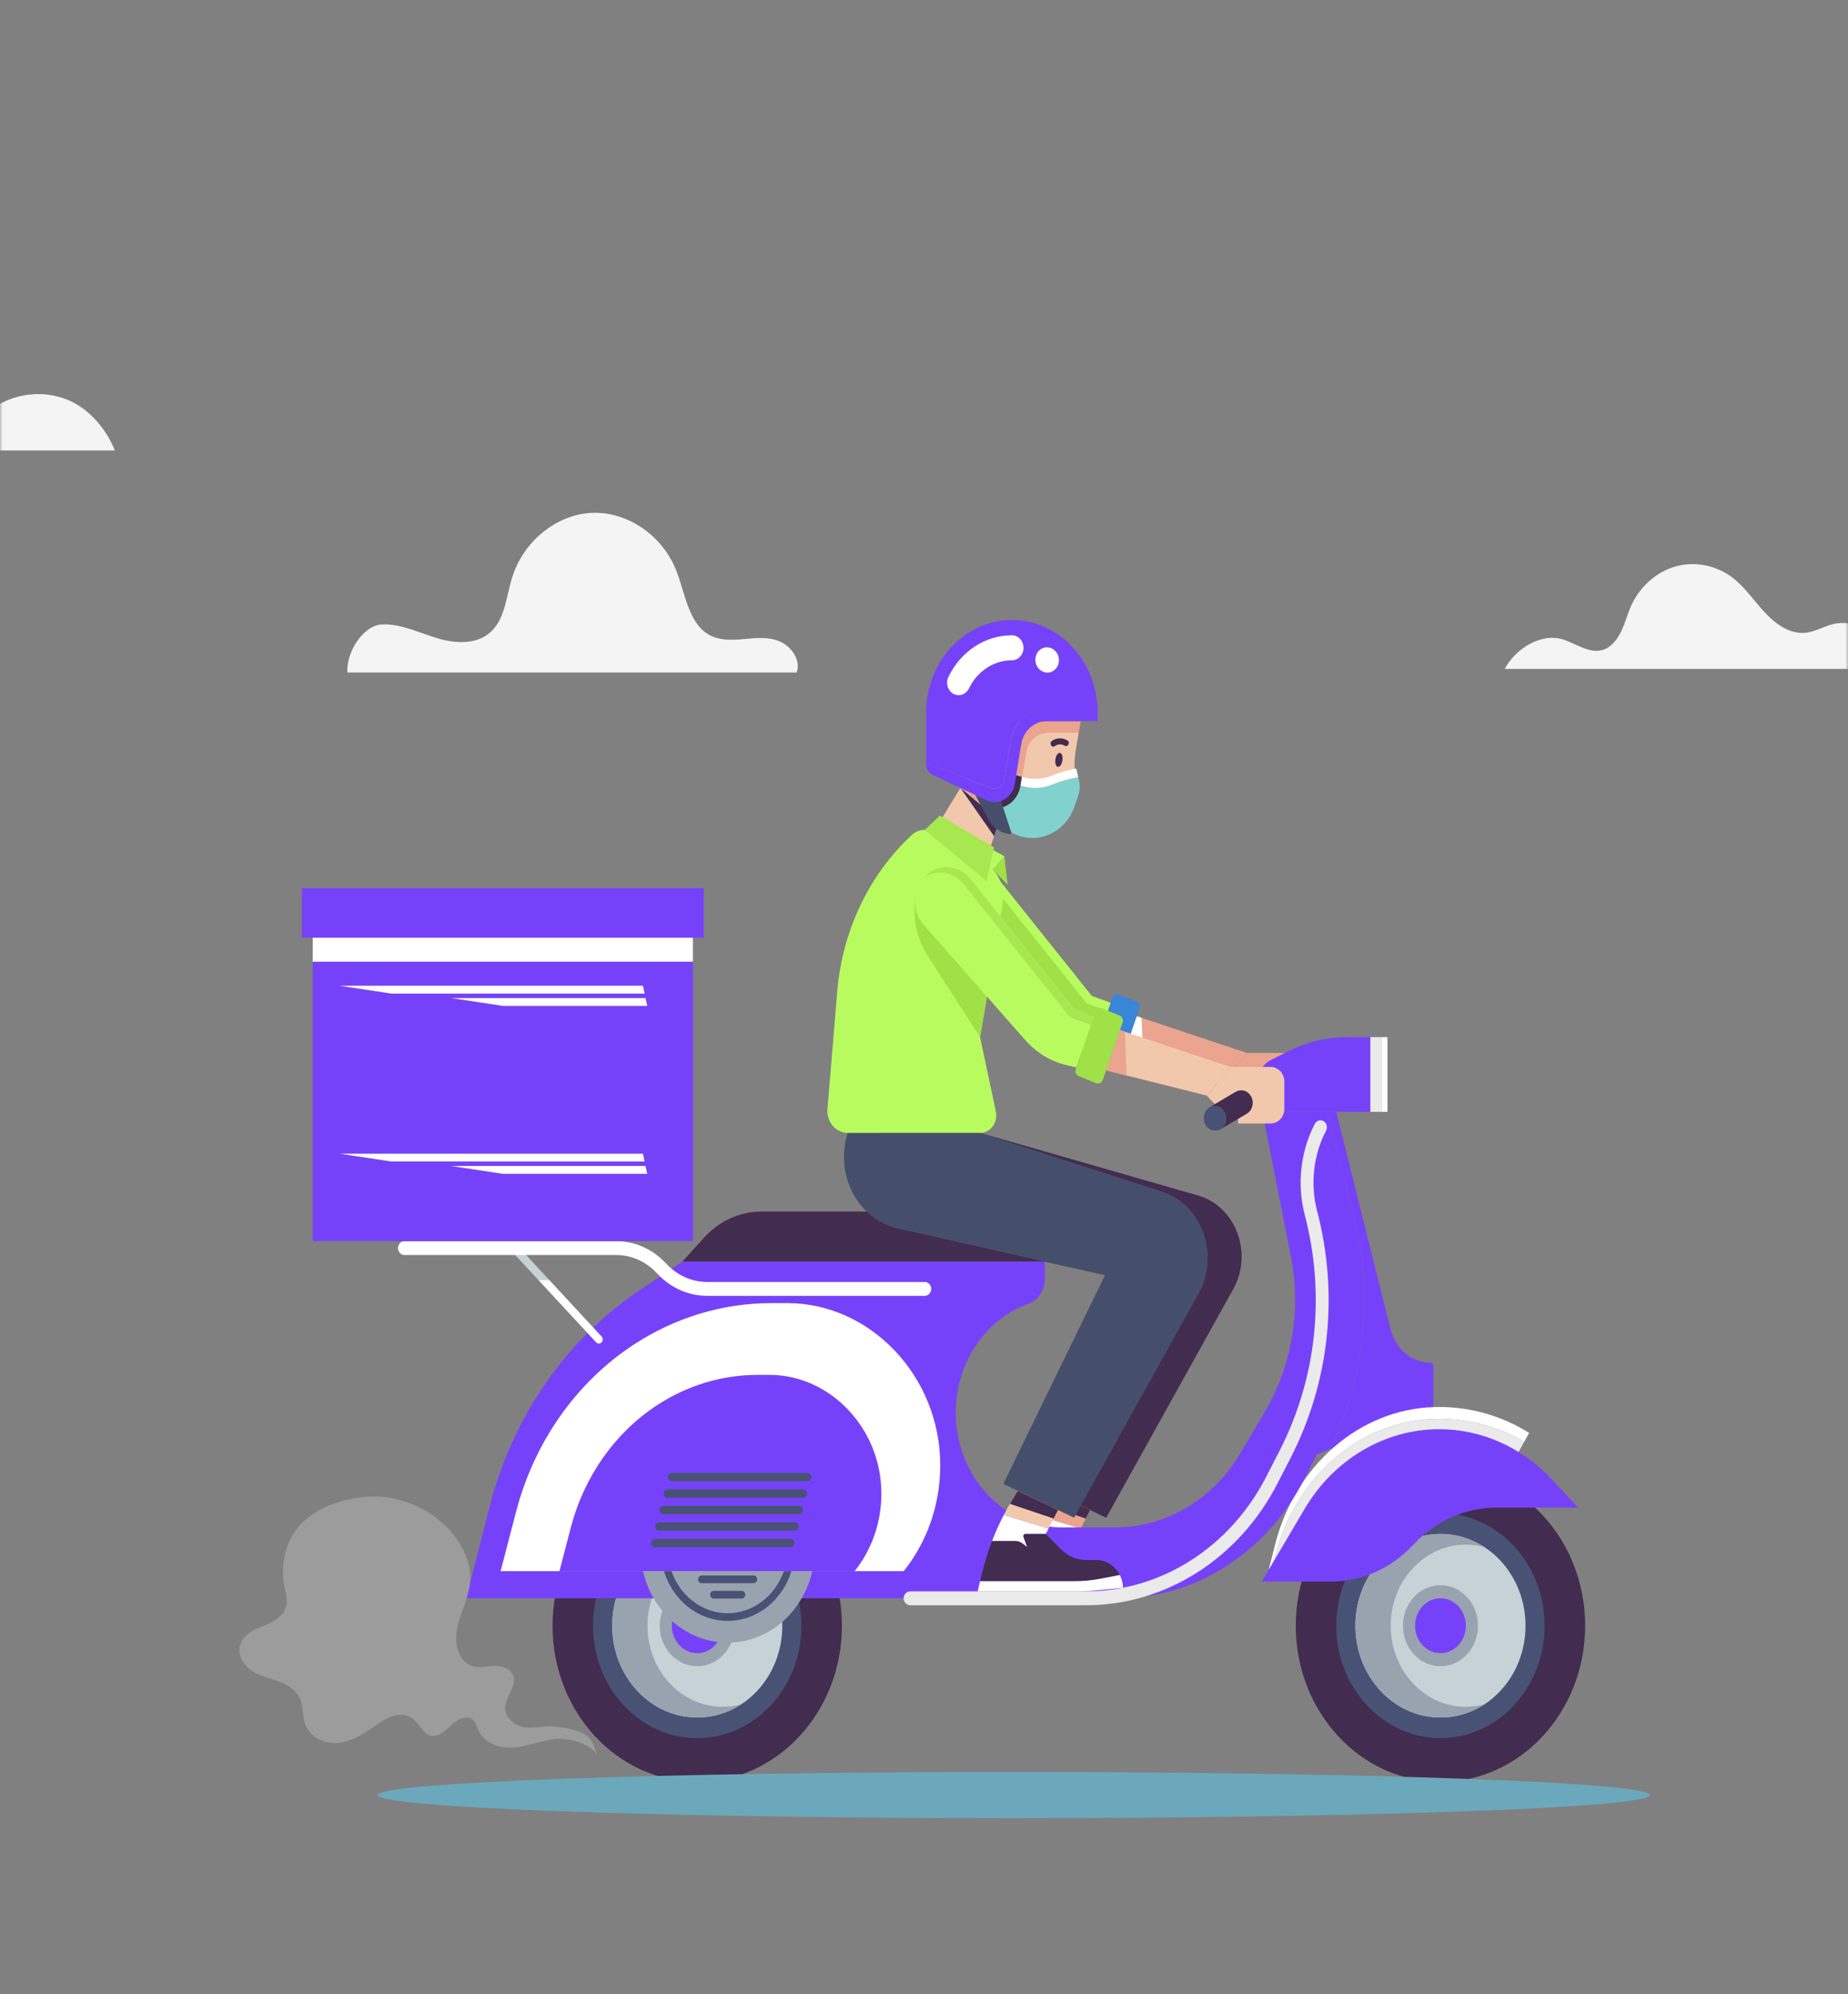 <svg width="342" height="369" viewBox="0 0 342 369" fill="none" xmlns="http://www.w3.org/2000/svg">
<rect x="0" y="0" width="342" height="369" fill="#808080" stroke="none"/>
<g clip-path="url(#clip0_1_20)">
<mask id="mask0_1_20" style="mask-type:luminance" maskUnits="userSpaceOnUse" x="0" y="0" width="342" height="369">
<path d="M0 0H342V369H0V0Z" fill="white"/>
</mask>
<g mask="url(#mask0_1_20)">
<path d="M64.29 124.434H147.44C148.261 122.177 146.485 119.678 144.416 118.734C142.347 117.79 140.002 118.033 137.763 118.238C135.525 118.443 133.146 118.563 131.164 117.421C127.333 115.213 126.816 109.672 125.073 105.379C122.465 98.952 115.994 94.597 109.497 94.896C103 95.195 96.897 100.128 94.805 106.772C93.726 110.198 93.506 114.215 91.061 116.693C88.491 119.298 84.436 119.13 81.035 118.122C77.634 117.115 74.309 115.426 70.783 115.53C67.258 115.633 64.051 120.638 64.29 124.434Z" fill="#F4F4F4"/>
<path d="M-54.76 83.346H21.257C19.552 79.092 16.158 75.323 12.097 73.812C8.036 72.302 3.393 72.72 -0.379 74.937C-2.697 76.299 -4.786 78.336 -7.396 78.757C-11.506 79.421 -15.04 75.943 -18.517 73.487C-24.421 69.317 -31.839 67.72 -38.775 69.126C-45.71 70.532 -50.662 77.148 -54.76 83.346Z" fill="#F4F4F4"/>
<path d="M278.482 123.769H349.46C349.217 121.3 347.729 118.407 345.864 116.951C344 115.495 341.553 114.94 339.303 115.463C337.548 115.871 335.928 116.893 334.142 117.081C331.333 117.377 328.697 115.556 326.687 113.419C324.678 111.282 323.013 108.741 320.725 106.959C317.736 104.63 313.778 103.81 310.202 104.779C306.625 105.748 303.496 108.488 301.881 112.064C301.187 113.601 300.764 115.268 300.042 116.79C299.32 118.311 298.211 119.738 296.693 120.227C294.162 121.042 291.672 119.06 289.13 118.286C285.247 117.104 280.459 119.974 278.482 123.769Z" fill="#F4F4F4"/>
<path d="M230.782 194.833H238.253C239.643 194.833 240.771 196.049 240.771 197.55V202.586C240.771 204.087 239.643 205.303 238.253 205.303H232.205V203.3C230.383 203.3 228.635 202.519 227.346 201.128L226.438 200.148L230.782 194.833Z" fill="#EBA48E"/>
<path d="M230.782 194.833L226.438 200.148L207.783 195.469L210.363 188.023L230.782 194.833Z" fill="#EBA48E"/>
<path d="M210.363 188.022L211.274 188.326L211.569 196.419L207.782 195.469L210.363 188.022Z" fill="white"/>
<path d="M174.644 159.222C177.104 157.14 180.647 157.512 182.689 160.067L202.041 184.285L205.538 185.557L202.289 194.935L200.454 194.506C197.55 193.827 194.902 192.222 192.854 189.9L174.017 168.544C171.637 165.845 171.928 161.522 174.644 159.222Z" fill="#9FE146"/>
<path d="M202.186 195.233L202.289 194.935L205.539 185.558L205.86 184.631C206.044 184.099 206.593 183.829 207.085 184.028L210.284 185.318C210.777 185.518 211.026 186.109 210.842 186.64L210.582 187.392L207.542 196.162L207.168 197.243C206.984 197.774 206.435 198.044 205.943 197.845L202.744 196.555C202.252 196.356 202.002 195.765 202.186 195.233Z" fill="#3985D7"/>
<path d="M181.466 161.076C179.666 158.823 176.662 158.217 174.229 159.614C174.362 159.479 174.498 159.347 174.644 159.223C177.104 157.14 180.648 157.512 182.689 160.067L202.042 184.285L205.539 185.558L205.017 187.063L201.09 185.634L181.466 161.076Z" fill="#B8FB5F"/>
<path d="M181.38 209.617L221.714 221.199C228.686 223.201 231.938 231.853 228.226 238.529L204.715 280.825L191.624 274.559L210.437 235.961L172.127 227.321C164.715 225.65 160.351 217.335 162.833 209.617H181.38Z" fill="#422C4F"/>
<path d="M193.318 277.445L194.301 275.84L201.74 279.401L199.989 282.841L191.697 280.33C192.205 279.35 192.742 278.385 193.318 277.445Z" fill="#EBA48E"/>
<path d="M195.364 284.372L196.057 286.275L195.133 285.573C194.766 285.294 194.328 285.145 193.88 285.145H189.536C190.169 283.496 190.889 281.888 191.697 280.329L199.989 282.84L199.488 283.823H195.71C195.448 283.823 195.268 284.108 195.364 284.372Z" fill="white"/>
<path d="M204.897 292.567H187.323L187.643 291.227C188.14 289.15 188.778 287.121 189.536 285.145H193.88C194.328 285.145 194.766 285.295 195.133 285.574L196.057 286.275L195.364 284.372C195.268 284.109 195.448 283.824 195.71 283.824H199.488L202.28 286.654C203.545 287.937 205.215 288.651 206.95 288.651H208.853C210.716 288.651 212.341 289.771 213.178 291.427L209.554 292.124C208.017 292.419 206.458 292.567 204.897 292.567Z" fill="#422C4F"/>
<path d="M204.896 292.567C206.457 292.567 208.017 292.419 209.554 292.124L213.178 291.427C213.533 292.131 213.75 292.928 213.778 293.781L208.241 294.322C207.366 294.407 206.487 294.451 205.608 294.451H186.873L187.323 292.567H204.896Z" fill="white"/>
<path d="M194.301 275.84L201.74 279.401L200.936 280.98L192.837 278.254L194.301 275.84Z" fill="#422C4F"/>
<path d="M243.608 205.722H245.512L250.413 224.426C254.25 239.069 252.694 254.729 246.101 268.148L243.712 269.119L243.608 205.722Z" fill="#7642F9"/>
<path d="M250.413 224.426L245.512 205.722H247.297L257.356 246.005C258.262 249.632 261.31 252.153 264.792 252.153C265.055 252.153 265.268 252.383 265.268 252.666V260.355L246.101 268.148C252.694 254.729 254.25 239.069 250.413 224.426Z" fill="#7642F9"/>
<path d="M239.8 300.809C239.8 316.765 251.789 329.701 266.577 329.701C281.366 329.701 293.355 316.765 293.355 300.809C293.355 284.854 281.366 271.918 266.577 271.918C251.789 271.918 239.8 284.854 239.8 300.809Z" fill="#422C4F"/>
<path d="M247.297 300.809C247.297 312.298 255.929 321.611 266.578 321.611C277.226 321.611 285.857 312.298 285.857 300.809C285.857 289.321 277.226 280.008 266.578 280.008C255.929 280.008 247.297 289.321 247.297 300.809Z" fill="#485275"/>
<path d="M250.834 300.809C250.834 310.19 257.882 317.795 266.577 317.795C275.272 317.795 282.32 310.19 282.32 300.809C282.32 291.428 275.272 283.824 266.577 283.824C257.882 283.824 250.834 291.428 250.834 300.809Z" fill="#C6D2D6"/>
<path d="M266.577 283.824C269.549 283.824 272.33 284.714 274.702 286.259C273.607 285.96 272.461 285.8 271.281 285.8C263.598 285.8 257.369 292.52 257.369 300.809C257.369 309.099 263.598 315.818 271.281 315.818C272.461 315.818 273.607 315.658 274.702 315.36C272.33 316.905 269.55 317.795 266.577 317.795C257.882 317.795 250.834 310.19 250.834 300.809C250.834 291.428 257.882 283.824 266.577 283.824Z" fill="#99A2AF"/>
<path d="M259.635 300.809C259.635 304.946 262.743 308.299 266.577 308.299C270.411 308.299 273.52 304.946 273.52 300.809C273.52 296.672 270.411 293.319 266.577 293.319C262.743 293.319 259.635 296.672 259.635 300.809Z" fill="#99A2AF"/>
<path d="M261.874 300.809C261.874 303.612 263.98 305.884 266.577 305.884C269.175 305.884 271.281 303.612 271.281 300.809C271.281 298.006 269.175 295.735 266.577 295.735C263.98 295.735 261.874 298.006 261.874 300.809Z" fill="#7642F9"/>
<path d="M102.256 300.809C102.256 316.765 114.245 329.701 129.033 329.701C143.823 329.701 155.811 316.765 155.811 300.809C155.811 284.854 143.823 271.918 129.033 271.918C114.245 271.918 102.256 284.854 102.256 300.809Z" fill="#422C4F"/>
<path d="M109.753 300.809C109.753 312.298 118.385 321.611 129.033 321.611C139.681 321.611 148.312 312.298 148.312 300.809C148.312 289.321 139.681 280.008 129.033 280.008C118.385 280.008 109.753 289.321 109.753 300.809Z" fill="#485275"/>
<path d="M113.291 300.809C113.291 310.19 120.339 317.795 129.033 317.795C137.728 317.795 144.776 310.19 144.776 300.809C144.776 291.428 137.728 283.824 129.033 283.824C120.339 283.824 113.291 291.428 113.291 300.809Z" fill="#C6D2D6"/>
<path d="M129.033 283.824C132.006 283.824 134.786 284.714 137.158 286.259C136.063 285.96 134.917 285.8 133.737 285.8C126.054 285.8 119.826 292.52 119.826 300.809C119.826 309.099 126.054 315.818 133.737 315.818C134.917 315.818 136.063 315.658 137.158 315.36C134.786 316.905 132.006 317.795 129.033 317.795C120.338 317.795 113.29 310.19 113.29 300.809C113.29 291.428 120.338 283.824 129.033 283.824Z" fill="#99A2AF"/>
<path d="M122.091 300.809C122.091 304.946 125.199 308.299 129.033 308.299C132.867 308.299 135.975 304.946 135.975 300.809C135.975 296.672 132.867 293.319 129.033 293.319C125.199 293.319 122.091 296.672 122.091 300.809Z" fill="#99A2AF"/>
<path d="M124.33 300.809C124.33 303.612 126.436 305.884 129.033 305.884C131.631 305.884 133.737 303.612 133.737 300.809C133.737 298.006 131.631 295.735 129.033 295.735C126.436 295.735 124.33 298.006 124.33 300.809Z" fill="#7642F9"/>
<path d="M265.286 262.544C251.494 263.013 239.699 273.427 236.029 287.78L235.433 290.111L234.785 290.454L236.029 285.591C239.699 271.239 251.494 260.824 265.286 260.355C265.642 260.343 265.999 260.337 266.357 260.337C272.294 260.337 277.99 262.008 282.996 265.128L282.085 266.77C277.303 264.003 271.937 262.527 266.357 262.527C265.999 262.527 265.642 262.532 265.286 262.544Z" fill="white"/>
<path d="M262.768 275.617L235.433 290.111L236.029 287.78C239.699 273.427 251.495 263.013 265.286 262.544C265.643 262.533 265.999 262.527 266.358 262.527C271.937 262.527 277.304 264.003 282.085 266.77L277.175 275.617H262.768Z" fill="#EAEAEA"/>
<path d="M233.491 292.644H246.268C252.012 292.644 257.52 290.182 261.582 285.799C265.643 281.418 271.152 278.956 276.895 278.956H292.044L287.25 273.784C281.709 267.805 274.193 264.447 266.357 264.447C256.263 264.447 246.868 270.005 241.442 279.188L233.491 292.644Z" fill="#7642F9"/>
<path d="M243.608 205.722L248.508 224.427C252.438 239.424 250.713 255.489 243.712 269.12L241.265 273.883C234.338 287.368 221.175 295.735 206.885 295.735H86.277L90.596 278.815C94.858 262.123 104.809 247.783 118.454 238.673L126.264 233.458H193.361V236.621C193.361 238.721 192.119 240.587 190.274 241.257C183.095 243.867 177.941 250.691 177.021 258.803C175.585 271.461 184.739 282.621 196.559 282.621H206.37C215.775 282.621 224.526 277.432 229.567 268.866L234.116 261.137C239.132 252.614 240.847 242.308 238.894 232.435L233.611 205.722H243.608Z" fill="#7642F9"/>
<path d="M126.264 233.457H198.781V224.17H140.955C136.933 224.17 133.082 225.92 130.274 229.025L126.264 233.457Z" fill="#422C4F"/>
<path d="M168.425 297.019H200.984C215.698 297.019 229.271 288.392 236.404 274.505L238.851 269.742C246.053 255.721 247.793 239.503 243.752 224.077C242.451 219.114 243.055 213.693 245.409 209.204C245.732 208.587 245.531 207.803 244.959 207.454C244.386 207.105 243.66 207.323 243.336 207.939C240.673 213.021 239.989 219.158 241.461 224.776C245.331 239.546 243.664 255.073 236.769 268.497L234.322 273.26C227.608 286.331 214.834 294.45 200.984 294.45H168.425C167.767 294.45 167.235 295.025 167.235 295.734C167.235 296.443 167.767 297.019 168.425 297.019Z" fill="#EAEAEA"/>
<path d="M167.245 290.705H92.645L93.787 291.938C95.612 293.906 98.086 295.012 100.667 295.012H159.387C162.494 295.012 165.413 293.412 167.245 290.705Z" fill="#7642F9"/>
<path d="M118.529 286.523C118.529 296.139 125.753 303.934 134.666 303.934C143.578 303.934 150.802 296.139 150.802 286.523C150.802 276.908 143.578 269.113 134.666 269.113C125.753 269.113 118.529 276.908 118.529 286.523Z" fill="#99A2AF"/>
<path d="M134.666 299.913C141.509 299.913 147.076 293.906 147.076 286.524C147.076 279.141 141.509 273.133 134.666 273.133C127.822 273.133 122.255 279.141 122.255 286.524C122.255 293.906 127.822 299.913 134.666 299.913ZM134.666 274.558C140.78 274.558 145.756 279.926 145.756 286.524C145.756 293.121 140.78 298.489 134.666 298.489C128.551 298.489 123.575 293.121 123.575 286.524C123.575 279.926 128.551 274.558 134.666 274.558Z" fill="#485275"/>
<path d="M126.606 287.236H142.724C143.089 287.236 143.385 286.917 143.385 286.524C143.385 286.131 143.089 285.811 142.724 285.811H126.606C126.242 285.811 125.946 286.131 125.946 286.524C125.946 286.917 126.242 287.236 126.606 287.236Z" fill="#485275"/>
<path d="M127.994 284.387H141.337C141.702 284.387 141.997 284.068 141.997 283.674C141.997 283.282 141.702 282.962 141.337 282.962H127.994C127.63 282.962 127.334 283.282 127.334 283.674C127.334 284.068 127.63 284.387 127.994 284.387Z" fill="#485275"/>
<path d="M129.857 281.538H139.474C139.839 281.538 140.134 281.219 140.134 280.825C140.134 280.433 139.839 280.113 139.474 280.113H129.857C129.493 280.113 129.198 280.433 129.198 280.825C129.198 281.219 129.493 281.538 129.857 281.538Z" fill="#485275"/>
<path d="M132.075 278.689H137.256C137.621 278.689 137.916 278.37 137.916 277.977C137.916 277.584 137.621 277.265 137.256 277.265H132.075C131.711 277.265 131.415 277.584 131.415 277.977C131.415 278.37 131.711 278.689 132.075 278.689Z" fill="#485275"/>
<path d="M127.994 290.085H141.337C141.702 290.085 141.997 289.766 141.997 289.373C141.997 288.98 141.702 288.66 141.337 288.66H127.994C127.63 288.66 127.334 288.98 127.334 289.373C127.334 289.766 127.63 290.085 127.994 290.085Z" fill="#485275"/>
<path d="M129.857 292.934H139.474C139.839 292.934 140.134 292.615 140.134 292.222C140.134 291.829 139.839 291.509 139.474 291.509H129.857C129.493 291.509 129.198 291.829 129.198 292.222C129.198 292.615 129.493 292.934 129.857 292.934Z" fill="#485275"/>
<path d="M132.075 295.783H137.256C137.621 295.783 137.916 295.464 137.916 295.071C137.916 294.678 137.621 294.358 137.256 294.358H132.075C131.711 294.358 131.415 294.678 131.415 295.071C131.415 295.464 131.711 295.783 132.075 295.783Z" fill="#485275"/>
<path d="M117.251 248.816C124.928 243.782 133.739 241.119 142.723 241.119H145.735C161.038 241.119 174.014 254.624 174.004 271.136C173.999 278.618 171.449 285.455 167.245 290.706H146.203H125.16H92.646L95.504 279.728C98.863 266.824 106.635 255.777 117.251 248.816Z" fill="white"/>
<path d="M121.554 260.031C127.175 256.344 133.628 254.395 140.207 254.395H142.412C153.619 254.395 163.121 264.284 163.113 276.375C163.109 281.854 161.242 286.86 158.164 290.706H142.755H127.346H103.536L105.629 282.667C108.089 273.218 113.78 265.128 121.554 260.031Z" fill="#7642F9"/>
<path d="M121.212 286.272H146.325C146.719 286.272 147.038 285.927 147.038 285.501C147.038 285.076 146.719 284.731 146.325 284.731H121.212C120.818 284.731 120.498 285.076 120.498 285.501C120.498 285.927 120.818 286.272 121.212 286.272Z" fill="#485275"/>
<path d="M121.986 283.222H147.098C147.492 283.222 147.812 282.877 147.812 282.451C147.812 282.026 147.492 281.681 147.098 281.681H121.986C121.591 281.681 121.271 282.026 121.271 282.451C121.271 282.877 121.591 283.222 121.986 283.222Z" fill="#485275"/>
<path d="M122.759 280.172H147.872C148.266 280.172 148.586 279.827 148.586 279.401C148.586 278.976 148.266 278.631 147.872 278.631H122.759C122.365 278.631 122.045 278.976 122.045 279.401C122.045 279.827 122.365 280.172 122.759 280.172Z" fill="#485275"/>
<path d="M123.533 277.121H148.645C149.039 277.121 149.359 276.777 149.359 276.351C149.359 275.926 149.039 275.581 148.645 275.581H123.533C123.139 275.581 122.818 275.926 122.818 276.351C122.818 276.777 123.139 277.121 123.533 277.121Z" fill="#485275"/>
<path d="M124.306 274.071H149.419C149.813 274.071 150.133 273.727 150.133 273.301C150.133 272.875 149.813 272.53 149.419 272.53H124.306C123.912 272.53 123.592 272.875 123.592 273.301C123.592 273.727 123.912 274.071 124.306 274.071Z" fill="#485275"/>
<path d="M193.361 233.458H126.264C127.75 235.06 129.763 235.961 131.863 235.961H187.15C189.432 235.961 191.638 235.072 193.361 233.458Z" fill="#7642F9"/>
<path d="M233.611 205.722H247.297H253.605V191.897H249.264C245.539 191.897 241.858 192.778 238.482 194.478L235.27 196.095C233.206 197.134 232.127 199.617 232.704 201.993L233.611 205.722Z" fill="#7642F9"/>
<path d="M253.605 191.897H255.707V205.722H253.605V191.897Z" fill="#EAEAEA"/>
<path d="M256.778 205.722H255.707V191.897H256.778V205.722Z" fill="white"/>
<path d="M94.658 231.477C94.379 231.176 94.379 230.687 94.658 230.387C94.937 230.086 95.389 230.086 95.668 230.387L101.648 236.839H99.628L94.658 231.477Z" fill="#C6D2D6"/>
<path d="M101.648 236.839L111.333 247.29C111.613 247.591 111.613 248.078 111.333 248.38C111.195 248.53 111.012 248.605 110.829 248.605C110.646 248.605 110.464 248.53 110.324 248.38L99.629 236.839H101.648Z" fill="white"/>
<path d="M130.897 239.77H171.141C171.798 239.77 172.331 239.195 172.331 238.486C172.331 237.777 171.798 237.203 171.141 237.203H130.897C128.022 237.203 125.32 235.994 123.287 233.802C120.805 231.123 117.504 229.648 113.994 229.648H74.852C74.195 229.648 73.662 230.223 73.662 230.932C73.662 231.642 74.195 232.216 74.852 232.216H113.994C116.868 232.216 119.571 233.424 121.605 235.617C124.086 238.295 127.386 239.77 130.897 239.77Z" fill="white"/>
<path d="M243.608 205.722H233.612L233.842 206.885H243.913L243.608 205.722Z" fill="#7642F9"/>
<path d="M181.38 209.617L215.017 220.464C222.458 222.864 225.81 232.185 221.815 239.372L198.772 280.825L185.681 274.559L204.494 235.961L166.184 227.321C158.772 225.65 154.407 217.335 156.889 209.617H181.38Z" fill="#454F6B"/>
<path d="M187.374 277.445L188.357 275.84L195.796 279.401L194.046 282.841L185.753 280.33C186.262 279.35 186.799 278.385 187.374 277.445Z" fill="#F1C8AC"/>
<path d="M189.42 284.372L190.113 286.275L189.189 285.573C188.822 285.294 188.385 285.145 187.937 285.145H183.593C184.226 283.496 184.946 281.888 185.754 280.329L194.046 282.84L193.545 283.823H189.767C189.505 283.823 189.324 284.108 189.42 284.372Z" fill="white"/>
<path d="M198.953 292.567H181.38L181.7 291.227C182.196 289.15 182.834 287.121 183.593 285.145H187.937C188.385 285.145 188.822 285.295 189.189 285.574L190.113 286.275L189.42 284.372C189.324 284.109 189.505 283.824 189.767 283.824H193.545L196.337 286.654C197.601 287.937 199.271 288.651 201.007 288.651H202.909C204.772 288.651 206.398 289.771 207.235 291.427L203.611 292.124C202.073 292.419 200.515 292.567 198.953 292.567Z" fill="#422C4F"/>
<path d="M198.953 292.567C200.514 292.567 202.073 292.419 203.611 292.124L207.234 291.427C207.589 292.131 207.806 292.928 207.834 293.781L202.298 294.322C201.422 294.407 200.544 294.451 199.664 294.451H180.929L181.38 292.567H198.953Z" fill="white"/>
<path d="M188.357 275.84L195.796 279.401L194.993 280.98L186.893 278.254L188.357 275.84Z" fill="#422C4F"/>
<path d="M188.842 145.41L189.861 139.177C190.202 137.09 191.881 135.569 193.845 135.569H199.642L199.124 138.529C198.749 140.672 198.785 142.876 199.231 145.003L199.484 146.213C199.592 146.725 199.23 147.212 198.744 147.212H197.572C196.075 153.053 189.492 155.545 184.921 151.756L177.732 145.8L181.548 148.676C184.355 150.791 188.248 149.048 188.842 145.41Z" fill="#F1C8AC"/>
<path d="M200.015 133.434L199.642 135.569H193.846C191.882 135.569 190.202 137.09 189.861 139.177L188.843 145.41C188.249 149.049 184.355 150.791 181.549 148.676L177.732 145.8L177.732 145.799V133.434H200.015Z" fill="#EBA48E"/>
<path d="M177.731 145.799L184.921 151.757L183.963 154.719L177.731 145.799Z" fill="#422C4F"/>
<path d="M172.7 154.026L177.732 145.799L183.963 154.719L182.333 159.767L172.7 154.026Z" fill="#F1C8AC"/>
<path d="M195.319 140.487C195.21 141.2 195.411 141.829 195.768 141.893C196.125 141.956 196.502 141.43 196.611 140.716C196.719 140.003 196.518 139.373 196.162 139.31C195.805 139.247 195.428 139.774 195.319 140.487Z" fill="#422C4F"/>
<path d="M197.022 137.976C196.425 137.612 195.757 137.662 195.189 138.067C194.631 138.466 194.11 137.497 194.665 137.1C195.535 136.478 196.642 136.458 197.546 137.01C198.127 137.364 197.605 138.332 197.022 137.976Z" fill="#422C4F"/>
<path d="M195.612 144.845L194.45 145.276C192.749 145.909 190.91 145.969 189.177 145.449L186.279 144.568L186.959 143.103L189.177 143.768C190.91 144.288 192.749 144.227 194.45 143.595L195.612 143.163C196.639 142.781 197.692 142.487 198.762 142.284L199.177 142.204L199.557 143.832L198.762 143.965C197.692 144.169 196.639 144.463 195.612 144.845Z" fill="white"/>
<path d="M186.279 144.568L189.177 145.449C190.91 145.968 192.749 145.908 194.45 145.276L195.612 144.844C196.638 144.462 197.691 144.168 198.761 143.964L199.557 143.832L199.682 144.37C199.899 145.301 199.852 146.282 199.549 147.185L198.898 149.12C197.756 152.515 194.846 154.848 191.504 155.046C189.422 155.169 187.373 154.448 185.76 153.024L183.342 150.893L186.279 144.568Z" fill="#81D2CF"/>
<path d="M189.114 143.749L188.843 145.41C188.408 148.073 186.205 149.713 183.955 149.575L186.96 143.103L189.114 143.749Z" fill="#422C4F"/>
<path d="M184.921 147.169L187.116 153.919C187.188 154.142 187.019 154.37 186.801 154.342C185.161 154.131 183.708 153.097 182.882 151.553L180.096 146.343L184.921 147.169Z" fill="#454F6B"/>
<path d="M187.067 136.851L185.857 144.248C185.65 145.51 184.435 146.262 183.321 145.818L171.401 141.055V131.85C171.401 122.392 178.507 114.726 187.273 114.726C195.878 114.726 202.879 122.116 203.132 131.334H193.162C190.158 131.334 187.589 133.66 187.067 136.851Z" fill="#7642F9"/>
<path d="M177.415 128.629C178.187 128.629 178.934 128.177 179.316 127.388C180.874 124.171 183.923 122.173 187.273 122.173C188.456 122.173 189.416 121.138 189.416 119.862C189.416 118.585 188.456 117.551 187.273 117.551C182.321 117.551 177.817 120.5 175.519 125.247C174.97 126.379 175.377 127.775 176.426 128.366C176.742 128.544 177.081 128.629 177.415 128.629Z" fill="white"/>
<path d="M193.828 124.456C194.488 124.456 195.139 124.128 195.559 123.509C196.258 122.479 196.049 121.032 195.094 120.279L194.994 120.201C194.033 119.458 192.695 119.696 192.005 120.733C191.316 121.771 191.537 123.215 192.498 123.959L192.565 124.011C192.947 124.312 193.389 124.456 193.828 124.456Z" fill="white"/>
<path d="M183.32 145.818C184.434 146.263 185.65 145.51 185.857 144.248L187.067 136.851C187.589 133.66 190.158 131.335 193.162 131.335H203.132C203.137 131.506 203.144 131.678 203.144 131.851V133.435H193.69C191.38 133.435 189.403 135.224 189.002 137.678L187.801 145.017C187.372 147.639 184.782 149.135 182.522 148.066L172.54 143.343C171.848 143.015 171.401 142.277 171.401 141.461V141.055L183.32 145.818Z" fill="#7642F9"/>
<path d="M184.297 205.668L181.379 191.897L185.569 167.129C186.068 164.18 184.765 161.216 182.333 159.767L172.7 154.027C171.439 153.275 169.877 153.447 168.783 154.459C160.848 161.798 155.883 172.19 154.947 183.421L153.133 205.184C152.935 207.565 154.673 209.617 156.889 209.617H181.379C183.302 209.617 184.726 207.69 184.297 205.668Z" fill="#B8FB5F"/>
<path d="M169.773 164.322L169.691 164.659C168.679 168.867 169.42 173.342 171.72 176.911L181.38 191.897L183.343 180.291L169.773 164.322Z" fill="#9FE146"/>
<path d="M183.236 156.971L185.884 158.448L183.236 161.529L182.333 159.767L183.236 156.971Z" fill="#B8FB5F"/>
<path d="M185.883 158.447L186.483 163.712L183.757 160.923L185.883 158.447Z" fill="#9FE146"/>
<path d="M171.14 153.562L173.947 150.893L183.963 156.8L182.596 163.049L171.14 153.562Z" fill="#A7E850"/>
<path d="M227.693 197.41H235.165C236.555 197.41 237.683 198.626 237.683 200.127V205.163C237.683 206.663 236.555 207.88 235.165 207.88H229.117V205.877C227.295 205.877 225.547 205.095 224.258 203.704L223.349 202.725L227.693 197.41Z" fill="#F1C8AC"/>
<path d="M227.693 197.409L223.349 202.724L204.694 198.045L207.275 190.599L227.693 197.409Z" fill="#F1C8AC"/>
<path d="M207.274 190.599L208.186 190.903L208.48 198.995L204.694 198.045L207.274 190.599Z" fill="#EBA48E"/>
<path d="M171.556 161.799C174.016 159.716 177.559 160.088 179.601 162.644L198.953 186.862L202.45 188.134L199.201 197.511L197.366 197.082C194.462 196.403 191.814 194.799 189.766 192.477L170.929 171.12C168.549 168.422 168.84 164.098 171.556 161.799Z" fill="#B8FB5F"/>
<path d="M199.097 197.809L199.201 197.511L202.45 188.134L202.771 187.207C202.956 186.676 203.504 186.406 203.997 186.604L207.195 187.895C207.688 188.094 207.938 188.685 207.753 189.217L207.493 189.969L204.454 198.739L204.079 199.819C203.895 200.35 203.347 200.62 202.854 200.422L199.655 199.131C199.163 198.933 198.913 198.341 199.097 197.809Z" fill="#9FE146"/>
<path d="M178.377 163.652C176.578 161.4 173.573 160.793 171.14 162.191C171.273 162.055 171.409 161.923 171.556 161.799C174.016 159.716 177.559 160.088 179.601 162.644L198.953 186.862L202.451 188.134L201.928 189.639L198.001 188.211L178.377 163.652Z" fill="#A7E850"/>
<path d="M226.663 205.864C226.096 204.745 224.793 204.334 223.755 204.948L223.747 204.953C223.791 204.922 223.828 204.886 223.874 204.859L228.664 202.027C229.702 201.413 231.005 201.823 231.573 202.943C232.141 204.062 231.761 205.467 230.723 206.08L225.94 208.908C226.876 208.257 227.207 206.934 226.663 205.864Z" fill="#422C4F"/>
<path d="M224.905 209.198C224.147 209.198 223.413 208.763 223.024 207.996C222.481 206.926 222.812 205.604 223.747 204.953L223.755 204.948C224.793 204.334 226.095 204.745 226.663 205.864C227.206 206.934 226.876 208.257 225.94 208.908L225.933 208.913C225.606 209.106 225.253 209.198 224.905 209.198Z" fill="#485275"/>
<path d="M69.897 332.139C69.897 334.498 122.611 336.409 187.637 336.409C252.663 336.409 305.378 334.498 305.378 332.139C305.378 329.781 252.663 327.869 187.637 327.869C122.611 327.869 69.897 329.781 69.897 332.139Z" fill="#6CA8BB"/>
<mask id="mask1_1_20" style="mask-type:luminance" maskUnits="userSpaceOnUse" x="0" y="0" width="342" height="369">
<path d="M342 0.001H0V369H342V0.001Z" fill="white"/>
</mask>
<g mask="url(#mask1_1_20)">
<path d="M57.873 229.648H128.24V173.492H57.873V229.648Z" fill="#7642F9"/>
<path d="M57.873 177.943H128.24V173.492H57.873V177.943Z" fill="white"/>
<path d="M119.46 184.67L119.778 186.118H93.057L83.486 184.67H119.46Z" fill="white"/>
<path d="M118.979 182.394L119.298 183.843H72.442L62.871 182.394H118.979Z" fill="white"/>
<path d="M119.46 215.743L119.778 217.193H93.057L83.486 215.743H119.46Z" fill="white"/>
<path d="M118.979 213.468L119.298 214.917H72.442L62.871 213.468H118.979Z" fill="white"/>
<path d="M55.859 164.33L130.255 164.33L130.255 173.492L55.859 173.493L55.859 164.33Z" fill="#7642F9"/>
</g>
<g opacity="0.5">
<path d="M110.564 325.097C109.628 321.645 109.133 320.174 102.57 319.446C100.774 319.246 98.957 319.852 97.167 319.598C95.376 319.343 93.484 317.965 93.483 316.028C93.482 313.954 95.619 312.155 95.018 310.18C94.574 308.723 92.881 308.204 91.457 308.264C90.032 308.324 88.558 308.725 87.214 308.207C85.567 307.572 84.575 305.656 84.437 303.785C84.298 301.915 84.855 300.074 85.48 298.325C86.105 296.577 86.813 294.829 86.996 292.964C87.386 288.998 85.309 285.137 82.559 282.437C78.768 278.713 73.575 276.685 68.455 276.925C63.448 277.16 57.279 279.053 54.356 283.718C52.64 286.455 51.985 289.937 52.573 293.186C52.821 294.558 53.28 295.975 52.913 297.312C52.375 299.268 50.354 300.194 48.573 300.905C46.793 301.615 44.785 302.643 44.376 304.635C44.005 306.44 45.204 308.257 46.686 309.211C48.168 310.165 49.91 310.505 51.544 311.102C53.18 311.699 54.842 312.689 55.549 314.38C56.153 315.827 55.948 317.529 56.469 319.012C57.35 321.517 60.151 322.752 62.627 322.487C65.106 322.223 67.324 320.8 69.416 319.358C70.456 318.641 71.506 317.901 72.691 317.52C73.876 317.138 75.24 317.162 76.27 317.906C77.557 318.834 78.215 320.766 79.725 321.137C81.189 321.497 82.477 320.177 83.606 319.121C84.735 318.065 86.537 317.204 87.62 318.326C88.095 318.817 88.255 319.549 88.54 320.187C89.663 322.7 92.66 323.584 95.24 323.327C97.821 323.07 100.28 321.98 102.863 321.751C105.446 321.521 109.954 322.849 110.564 325.097Z" fill="#B7B7B7"/>
</g>
</g>
</g>
<defs>
<clipPath id="clip0_1_20">
<rect width="342" height="369" fill="white" transform="matrix(-1 0 0 1 342 0)"/>
</clipPath>
</defs>
</svg>
